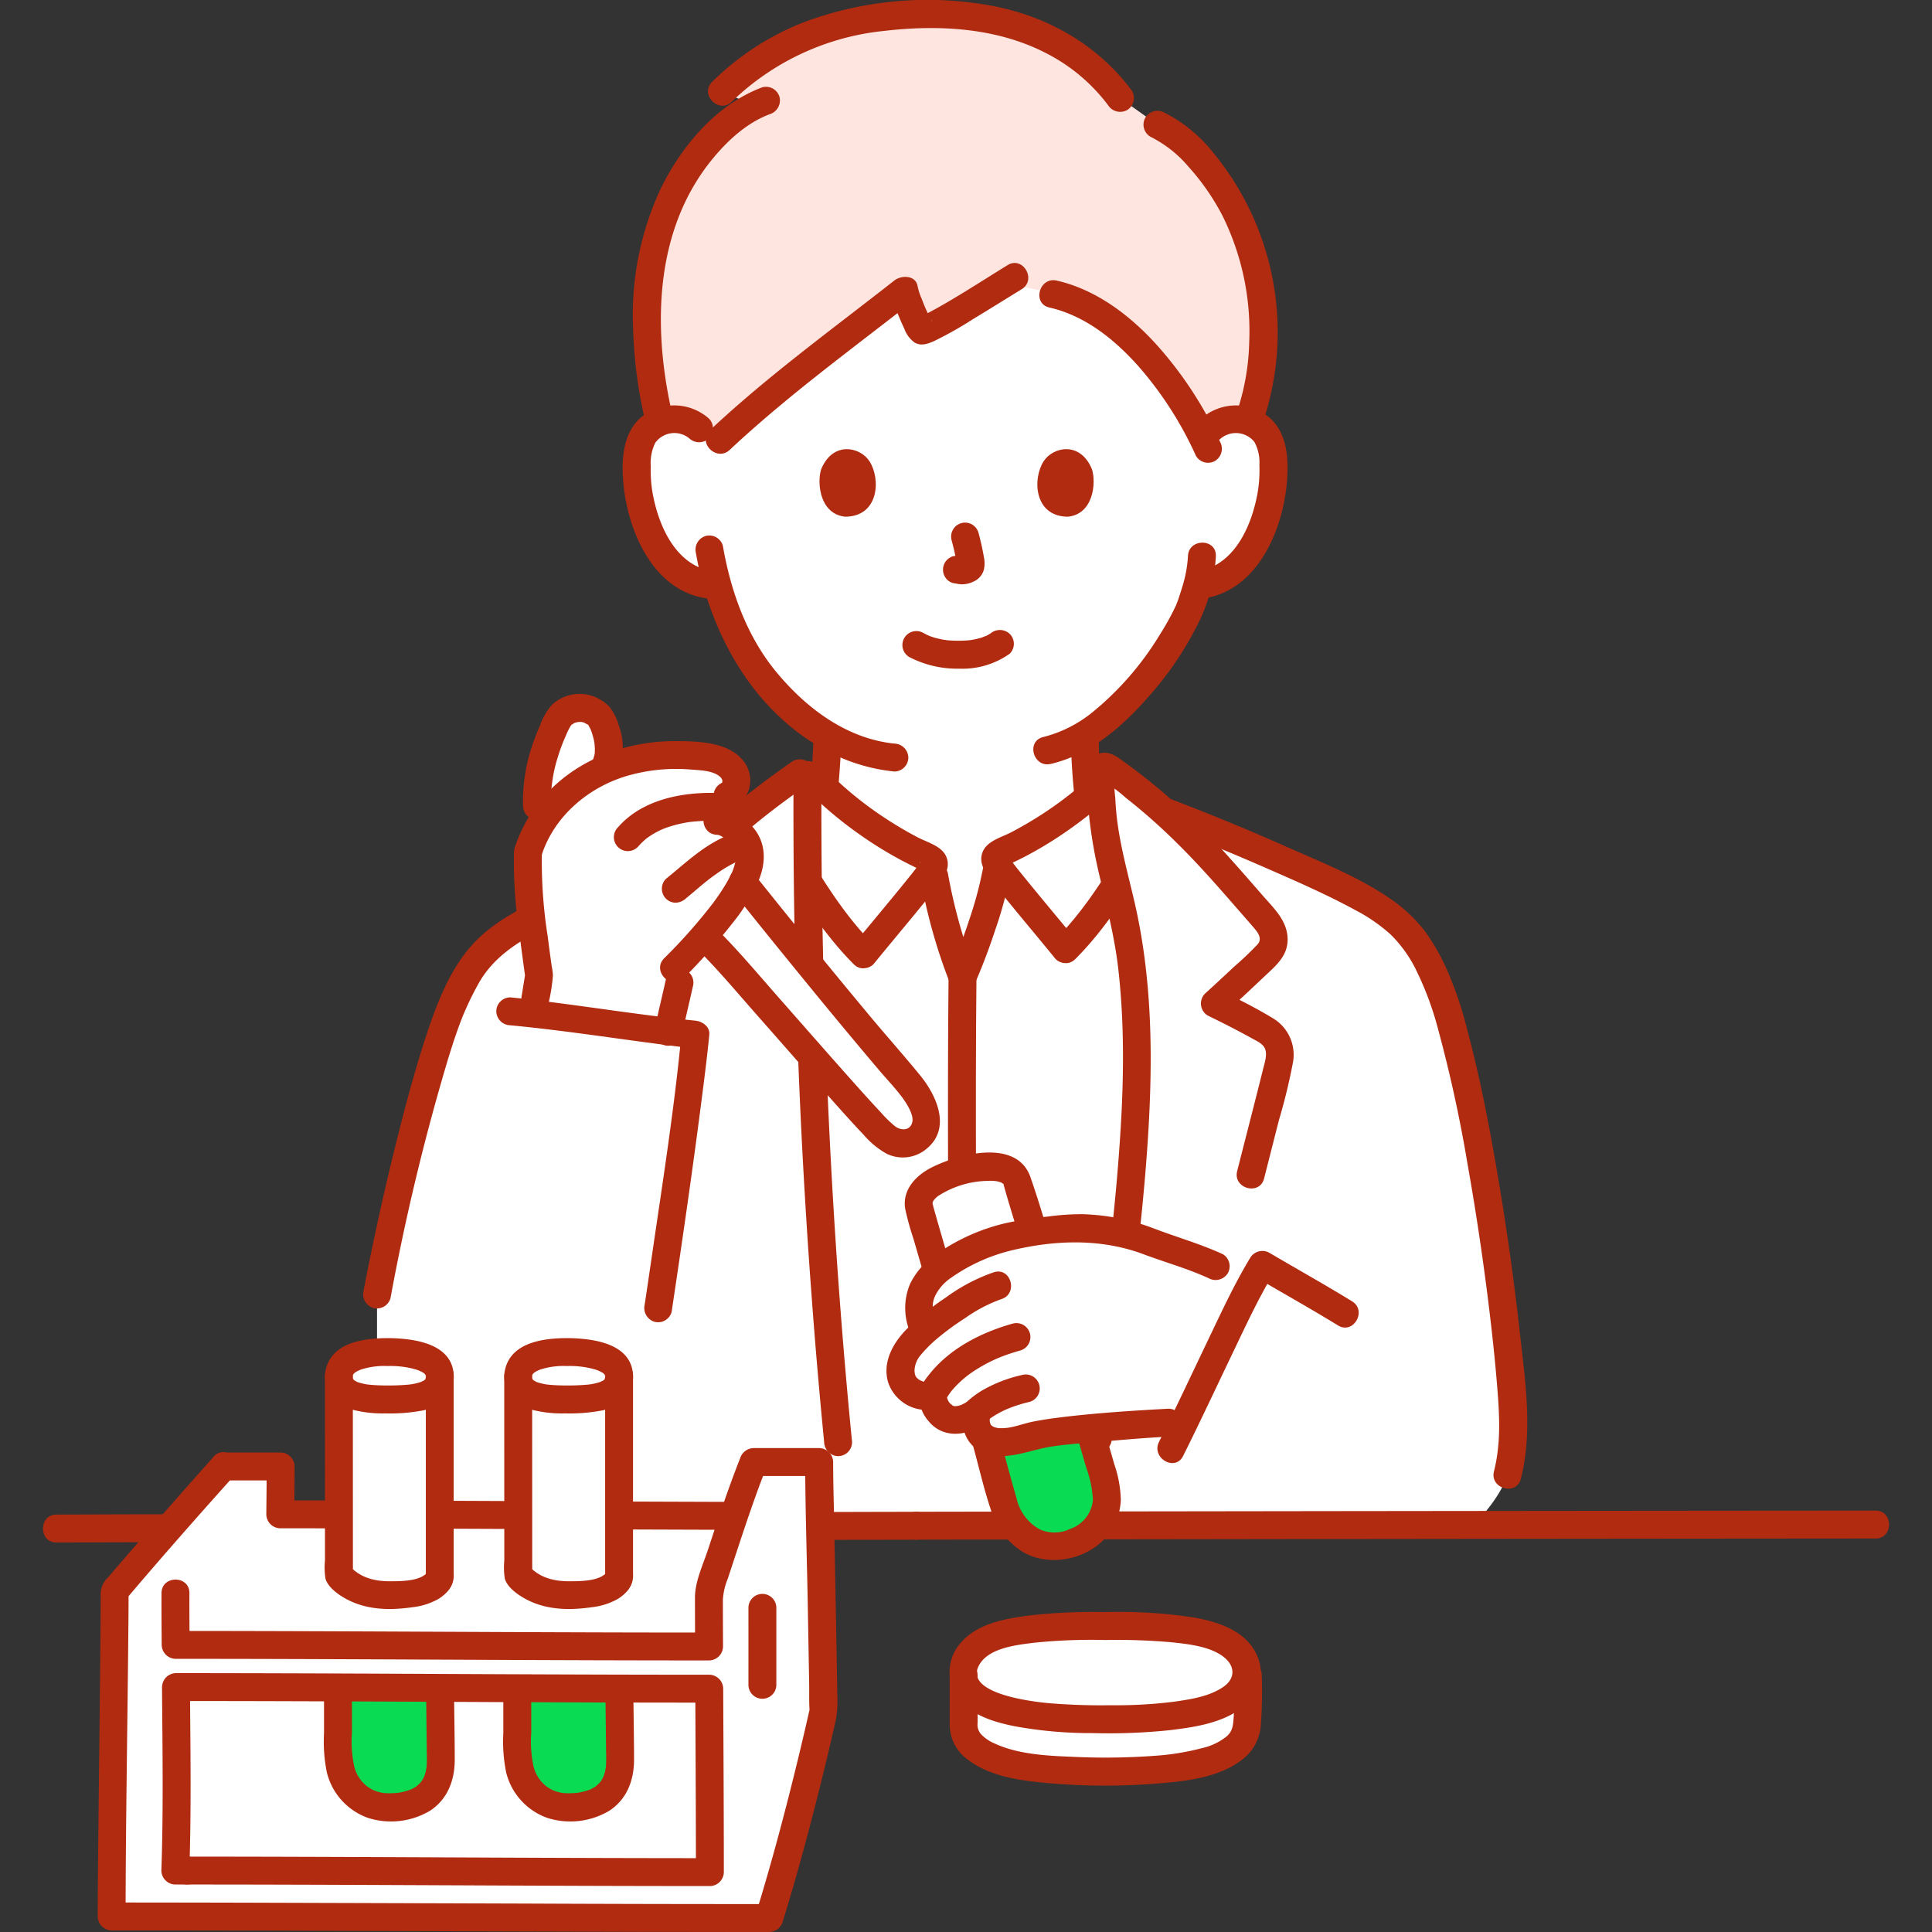 <!DOCTYPE svg PUBLIC "-//W3C//DTD SVG 1.1//EN" "http://www.w3.org/Graphics/SVG/1.1/DTD/svg11.dtd">

<!-- Uploaded to: SVG Repo, www.svgrepo.com, Transformed by: SVG Repo Mixer Tools -->
<svg width="30" height="30" viewBox="-7.39 0 332.275 332.275" xmlns="http://www.w3.org/2000/svg" fill="#000000">

<rect x="-7.39" y="0" width="332.275" height="332.275" fill="#333333" stroke="none"/>

<g id="SVGRepo_bgCarrier" stroke-width="0"/>

<g id="SVGRepo_tracerCarrier" stroke-linecap="round" stroke-linejoin="round"/>

<g id="SVGRepo_iconCarrier">

<defs>

<style>.a{fill:#ffffff;}.b{fill:#ffe5e0;}.c{fill:#b12b10;}.d{fill:#09dc53;}</style>

</defs>

<path class="a" d="M221.947,151.965q-14.373-6.831-29.254-12.467a102.286,102.286,0,0,0-9.538-7.519.835.835,0,0,0-1.306.717c.029.879.053,1.714.084,2.532a66.736,66.736,0,0,1-17.176,11.44c-.684.31-1.5.739-.611,2.09-.421,4.331-3.656,14.006-6,19.29-1.8-4.773-4.387-13.215-5.059-18.823.472-1.024-.242-1.393-.849-1.669a65.347,65.347,0,0,1-20.991-15.322,124.862,124.862,0,0,0-15.311,12.125q-14.757,5.55-29.019,12.359c-4.469,2.133-9.041,4.471-12.164,8.367A35.561,35.561,0,0,0,70.49,172.7c-3.173,6.948-8.889,28.312-13.037,49.941v39.732c44.832-.057,127.945-.1,188.651-.134,4.921-5.1,5.76-8.561,5.76-8.561a32.754,32.754,0,0,0,1.029-9.285c-.865-18.387-6.884-59.762-13-75.266a37.559,37.559,0,0,0-4.5-8.04c-3.3-4.115-8.125-6.584-12.844-8.837Z"/>

<path class="a" d="M112.86,71.076c.443-8.365,7.221-33.412,44.72-33.412,44.824,0,43.323,36.022,43.323,36.022a6.563,6.563,0,0,1,5.251-1.536,6.2,6.2,0,0,1,4.455,2.962,8.754,8.754,0,0,1,.917,3.524,26.25,26.25,0,0,1-2.677,13.916,16.679,16.679,0,0,1-4.314,5.662,11.057,11.057,0,0,1-5.145,2.319l-.88.137c-.422,1.579-.9,2.91-1.13,3.617-1.391,3.778-8.727,16.193-18.223,22.05a83.415,83.415,0,0,0,.582,8.593,115.915,115.915,0,0,0,5.748,10.277c2.88,4.481-1.532,22.692-27.738,22.692s-36.8-17.56-30.458-22.805c5.9-4.878,7.085-10.453,7.085-10.506.292-2.722.483-5.713.549-8.132a40.368,40.368,0,0,1-10.388-9.057,44.625,44.625,0,0,1-8.509-16.61c-1.043-.158-1.677-.256-1.677-.256a11.053,11.053,0,0,1-5.144-2.319,16.7,16.7,0,0,1-4.315-5.662,26.257,26.257,0,0,1-2.676-13.916,8.738,8.738,0,0,1,.917-3.524,6.2,6.2,0,0,1,4.455-2.962,6.561,6.561,0,0,1,5.25,1.536A24.192,24.192,0,0,1,112.86,71.076Z"/>

<path class="b" d="M191.669,21.442c5.445,2.382,12.352,10.851,15.249,18.951,4.121,11.523,3.642,23.668.376,32.05a5.533,5.533,0,0,0-1.14-.293c-2.678-.4-5.621.97-6.555,3.418-3.227-6.564-8.012-13.548-13.81-18.537a28.041,28.041,0,0,0-12.072-6.459,47.983,47.983,0,0,0-8.532-1.71c-5.729,3.538-13.34,8.283-14.063,7.989-.556-.226-2.934-6.17-3-6.912-10.8,8.484-19.515,14.29-31.707,25.738l-.672.632-2.906-2.623a6.561,6.561,0,0,0-5.25-1.536,6.3,6.3,0,0,0-1.509.423c-3.393-14.037-2.549-25.917.292-34.26,2.614-7.676,8.564-16.433,16.061-20.159-2.6-1.09-5.651-2.374-5.651-2.374C127.823,4.667,142.347,2.121,154.954,2.506c13.461.412,23.977,5.711,30.286,14.354Z"/>

<path class="c" d="M202.6,75.383a4.078,4.078,0,0,1,5.753.637,7.322,7.322,0,0,1,.853,3.954,22.906,22.906,0,0,1-.331,4.92c-1.023,5.567-3.931,12.237-10.123,13.325a2.42,2.42,0,0,0-1.676,2.952,2.454,2.454,0,0,0,2.952,1.676c8.855-1.555,13.1-11.532,13.872-19.528.392-4.057.236-8.988-3.235-11.721a9,9,0,0,0-11.459.391,2.42,2.42,0,0,0,0,3.394,2.45,2.45,0,0,0,3.394,0Z"/>

<path class="c" d="M196.923,95.648a21.981,21.981,0,0,1-1.045,5.5c-.2.673-.423,1.341-.646,2.007-.077.23-.533,1.34-.217.643a45.092,45.092,0,0,1-2.9,5.3,51.936,51.936,0,0,1-11.537,13.332,21.914,21.914,0,0,1-8.534,4.326c-3.008.7-1.735,5.325,1.276,4.628,6.6-1.529,12.145-6.246,16.515-11.226a56.866,56.866,0,0,0,9.2-13.666,29.444,29.444,0,0,0,2.686-10.847c.11-3.089-4.69-3.085-4.8,0Z"/>

<path class="c" d="M114.535,71.989a9,9,0,0,0-11.215-.579c-3.672,2.731-3.884,7.713-3.478,11.909.773,8,5.016,17.973,13.871,19.528a2.47,2.47,0,0,0,2.953-1.676,2.42,2.42,0,0,0-1.677-2.952c-6.192-1.088-9.1-7.758-10.123-13.325a22.882,22.882,0,0,1-.336-4.7,7.928,7.928,0,0,1,.767-4.025,4.049,4.049,0,0,1,5.844-.789,2.464,2.464,0,0,0,3.394,0,2.42,2.42,0,0,0,0-3.394Z"/>

<path class="c" d="M112.3,95.131c2.413,13.892,9.977,27.513,22.861,34.2a31.33,31.33,0,0,0,11.269,3.358,2.415,2.415,0,0,0,2.4-2.4,2.455,2.455,0,0,0-2.4-2.4c-8.192-.859-15.065-6.025-20.2-12.185-5.172-6.207-7.937-13.975-9.3-21.847a2.422,2.422,0,0,0-2.953-1.677,2.456,2.456,0,0,0-1.676,2.953Z"/>

<path class="c" d="M190.458,23.514a20.674,20.674,0,0,1,6.556,5.162,40.114,40.114,0,0,1,5.887,8.512,44.812,44.812,0,0,1,4.554,21.732,40.378,40.378,0,0,1-1.893,11.263c-.953,2.946,3.681,4.208,4.628,1.276a48.54,48.54,0,0,0-8.879-45.149,25.418,25.418,0,0,0-8.431-6.941,2.472,2.472,0,0,0-3.283.861,2.419,2.419,0,0,0,.861,3.284Z"/>

<path class="c" d="M123.722,15.008c-7.932,2.99-13.848,10.021-17.5,17.475A51.291,51.291,0,0,0,101.48,56.1a80.237,80.237,0,0,0,2.261,17.014c.713,3,5.343,1.732,4.628-1.276-3.566-15.018-3.4-32.314,6.972-44.734,2.606-3.122,5.8-6.011,9.657-7.466a2.467,2.467,0,0,0,1.676-2.952,2.418,2.418,0,0,0-2.952-1.676Z"/>

<path class="c" d="M187.313,15.649C181.243,7.425,172.1,2.413,162.071.8a60.769,60.769,0,0,0-31,2.944,46.229,46.229,0,0,0-15.989,10.34c-2.191,2.184,1.2,5.579,3.394,3.395A44.022,44.022,0,0,1,144.683,5.316c9.21-1.08,19.111-.582,27.517,3.665a30.835,30.835,0,0,1,10.968,9.09,2.473,2.473,0,0,0,3.284.861,2.417,2.417,0,0,0,.861-3.283Z"/>

<path class="c" d="M165.9,45.6c-4.569,2.8-9.068,5.794-13.812,8.3-.35.185-.707.353-1.06.532-.428.217.032-.02.036-.013s-.306.105-.344.108c.762-.067,2.012.016,2.252.872a2.617,2.617,0,0,0-.227-.373c-.187-.372-.383-.739-.559-1.117-.456-.977-.669-1.507-1.064-2.539a9.98,9.98,0,0,1-.682-2.072c-.282-2.005-2.792-2.016-4.012-1.059-10.734,8.422-21.731,16.39-31.707,25.738-2.259,2.117,1.141,5.506,3.394,3.394,9.976-9.349,20.972-17.315,31.707-25.738l-4.011-1.059a10.87,10.87,0,0,0,.773,2.3c.479,1.236.986,2.469,1.557,3.666a5.042,5.042,0,0,0,1.772,2.376c1.145.655,2.3.215,3.39-.277a64.312,64.312,0,0,0,6.621-3.736c2.812-1.7,5.6-3.444,8.4-5.162,2.629-1.614.22-5.767-2.422-4.145Z"/>

<path class="c" d="M173.079,52.887c6.1,1.395,11.1,5.4,15.207,9.968A62.06,62.06,0,0,1,198.3,78.409a2.419,2.419,0,0,0,3.283.861,2.456,2.456,0,0,0,.861-3.284A65.9,65.9,0,0,0,191.4,59.145c-4.572-5.006-10.329-9.35-17.04-10.887-3.007-.688-4.291,3.938-1.276,4.629Z"/>

<path class="c" d="M136.543,137.956c.38-3.8.673-7.6.785-11.417a2.421,2.421,0,0,0-2.4-2.4,2.447,2.447,0,0,0-2.4,2.4c-.112,3.816-.405,7.619-.785,11.417a2.408,2.408,0,0,0,2.4,2.4,2.465,2.465,0,0,0,2.4-2.4Z"/>

<path class="c" d="M176.756,126.53a124.533,124.533,0,0,0,.863,12.449,2.461,2.461,0,0,0,2.4,2.4c1.174-.052,2.559-1.064,2.4-2.4a124.533,124.533,0,0,1-.863-12.449,2.4,2.4,0,1,0-4.8,0Z"/>

<path class="c" d="M149.007,113.008A17.8,17.8,0,0,0,157.583,115a14,14,0,0,0,8.693-2.58,2.406,2.406,0,0,0,0-3.395,2.477,2.477,0,0,0-3.4,0c.739-.575.208-.165.018-.043q-.255.163-.524.3c-.093.048-.188.092-.281.139-.206.106-.364.039.136-.048a6.029,6.029,0,0,0-.723.262,13.083,13.083,0,0,1-2.023.462c.364-.056.053-.009-.139.01s-.4.036-.6.049c-.478.031-.958.043-1.438.04-.429,0-.858-.017-1.287-.046-.2-.014-.393-.029-.59-.049-.063-.007-.78-.125-.232-.024a17.45,17.45,0,0,1-1.889-.42c-.265-.079-.523-.174-.784-.263-.6-.2.4.2-.138-.052-.324-.153-.643-.312-.96-.48a2.4,2.4,0,1,0-2.423,4.145Z"/>

<path class="c" d="M156.272,92.924a39.468,39.468,0,0,1,.936,4.282l-.085-.638a2.6,2.6,0,0,1,.016.591l.085-.638a1.434,1.434,0,0,1-.065.266l.242-.573a1.132,1.132,0,0,1-.093.171l.375-.486a.962.962,0,0,1-.14.138l.486-.375a2.966,2.966,0,0,1-.339.179l.573-.242a2.485,2.485,0,0,1-.572.167l.638-.086a2.235,2.235,0,0,1-.536,0l.638.086c-.2-.028-.4-.077-.6-.105a1.823,1.823,0,0,0-.957-.043,1.794,1.794,0,0,0-.892.285,2.4,2.4,0,0,0-.861,3.284,2.3,2.3,0,0,0,1.434,1.1c.479.064.943.186,1.43.207a4.6,4.6,0,0,0,2.131-.51,3.117,3.117,0,0,0,1.716-2.051,5.074,5.074,0,0,0-.02-2.187c-.233-1.38-.552-2.747-.907-4.1a2.474,2.474,0,0,0-1.1-1.435,2.4,2.4,0,0,0-3.526,2.711Z"/>

<path class="c" d="M133.826,80.742c-.715,2.324-.249,7.67,4.154,8.125,5.819-.035,6.129-6.5,4.17-9.537C140.546,76.842,135.83,75.807,133.826,80.742Z"/>

<path class="c" d="M180.425,80.742c.716,2.324.25,7.67-4.153,8.125-5.819-.035-6.129-6.5-4.17-9.537C173.705,76.842,178.421,75.807,180.425,80.742Z"/>

<path class="a" d="M141.137,164.13c-6.147-6.11-10.174-13.51-14.715-20.9a32.757,32.757,0,0,1,6.671-9.014,66.34,66.34,0,0,0,19.145,13.342c.4.18.838.4.966.816a1.535,1.535,0,0,1-.221,1.081,61.631,61.631,0,0,1-3.96,5.113C146.329,157.863,142.946,161.9,141.137,164.13Z"/>

<path class="a" d="M175.857,163.241c6.148-6.109,10.175-13.51,14.716-20.9a32.761,32.761,0,0,0-6.672-9.014,66.34,66.34,0,0,1-19.144,13.343c-.4.179-.839.4-.966.815a1.535,1.535,0,0,0,.221,1.081,61.631,61.631,0,0,0,3.96,5.113C170.666,156.974,174.048,161.013,175.857,163.241Z"/>

<path class="c" d="M142.834,162.433c-5.928-5.948-9.985-13.314-14.34-20.416v2.423a31.568,31.568,0,0,1,6.3-8.529H131.4a68.717,68.717,0,0,0,9.788,8.117q2.514,1.73,5.176,3.229,1.293.727,2.617,1.393.649.325,1.306.635.371.174.744.344.542.32.105-.046l-.328-1.211c-.016-.208.154-.06-.053.136a4.487,4.487,0,0,0-.416.589c-.335.455-.689.9-1.04,1.338-1.165,1.463-2.353,2.907-3.542,4.35-2.1,2.551-4.227,5.084-6.313,7.648a2.472,2.472,0,0,0,0,3.394,2.418,2.418,0,0,0,3.394,0c2.438-3,4.925-5.951,7.374-8.938,1.333-1.625,2.666-3.254,3.938-4.928,1-1.312,1.9-2.807,1.251-4.514-.731-1.923-3.257-2.545-4.932-3.421-1.912-1-3.774-2.1-5.579-3.283a62.653,62.653,0,0,1-10.1-8.226,2.443,2.443,0,0,0-3.394,0,34.256,34.256,0,0,0-6.138,7.844,10.288,10.288,0,0,0-1.151,2.229c-.316,1.152.38,2.07.943,3,.849,1.395,1.688,2.795,2.535,4.189,3.46,5.7,7.13,11.311,11.855,16.052C141.624,168.018,145.019,164.624,142.834,162.433Z"/>

<path class="c" d="M177.555,164.938c4.725-4.741,8.394-10.356,11.855-16.051.847-1.4,1.686-2.795,2.534-4.189a4.084,4.084,0,0,0,.986-2.678,7.121,7.121,0,0,0-1.087-2.364,34.377,34.377,0,0,0-6.245-8.028,2.441,2.441,0,0,0-3.394,0,62.645,62.645,0,0,1-10.095,8.226c-1.806,1.183-3.667,2.283-5.58,3.283-1.677.878-4.2,1.494-4.932,3.421-.649,1.708.253,3.2,1.251,4.515,1.273,1.673,2.606,3.3,3.939,4.928,2.449,2.986,4.936,5.941,7.373,8.937a2.417,2.417,0,0,0,3.4,0,2.457,2.457,0,0,0,0-3.394c-2.086-2.564-4.211-5.1-6.313-7.648-1.189-1.443-2.377-2.887-3.542-4.35-.352-.442-.7-.883-1.04-1.338-.126-.171-.259-.342-.373-.522-.171-.271-.084-.363-.1-.2l-.328,1.211q-.438.366.1.046.374-.169.744-.344.561-.264,1.118-.542,1.326-.659,2.618-1.38,2.758-1.539,5.363-3.335a68.653,68.653,0,0,0,9.787-8.117H182.2a31.55,31.55,0,0,1,6.3,8.529v-2.423c-4.355,7.1-8.412,14.468-14.341,20.416C171.977,163.734,175.37,167.13,177.555,164.938Z"/>

<path class="a" d="M207.217,288.175a6.531,6.531,0,0,0-2.769-5.155,14.367,14.367,0,0,0-5.469-2.181c-5.345-1.212-10.808-1.18-16.335-1.18s-10.991-.032-16.335,1.18a14.36,14.36,0,0,0-5.469,2.181,6.332,6.332,0,0,0-2.5,5.155h0c0,3.2,0,6.63,0,9.357.609,2.981,4.04,4.652,7.078,5.453,5.6,1.477,11.519,1.645,17.223,1.645,5.814,0,11.626-.168,17.225-1.645,3.205-.845,6.848-2.658,7.157-5.958l.192-2.047v-6.805Z"/>

<path class="c" d="M2.318,265.285c7.874,0,15.748-.074,23.623-.075,3.088,0,3.093-4.8,0-4.8-7.875,0-15.749.073-23.623.075-3.088,0-3.093,4.8,0,4.8Z"/>

<path class="a" d="M124.465,329.875c-27.931.007-84.022-.277-112.652-.271.01-9.644.514-47.822.514-55.955,4.93-5.84,16.086-18.47,18.747-21.435h9.8c0,1.794-.028,4.522-.061,8.23h.061l78.049,0c1.025-3,2.086-5.96,3.289-9h11.281c0,2.275.717,37.49.746,42.844-1.652,7.468-5.276,22.465-9.333,35.581Z"/>

<path class="d" d="M81.574,290.427c0,3.873,0,7.42,0,10.409,0,6.752,4.27,9.978,8.653,9.978,5.435,0,9.03-2.416,9.03-7.929,0-.714-.048-5.409-.128-12.128"/>

<path class="c" d="M121.329,276.526q.006,6.618,0,13.236a2.4,2.4,0,0,0,4.8,0q0-6.618,0-13.236a2.4,2.4,0,0,0-4.8,0Z"/>

<path class="c" d="M20.387,273.985c-.017,2.97.012,5.94.033,8.91a2.437,2.437,0,0,0,2.4,2.4c24.026,0,48.05.173,72.075.245q9.833.03,19.665.031a2.434,2.434,0,0,0,2.4-2.4q-.021-4-.026-8a11.029,11.029,0,0,1,.829-3.621q.693-2.088,1.378-4.178c1.689-5.132,3.4-10.255,5.384-15.283l-2.314,1.762h11.281l-2.4-2.4c.011,7.952.281,15.91.429,23.86q.135,7.228.257,14.457c.022,1.39-.035,2.805.057,4.193.013.191-.077.513.035-.063-.058.3-.131.589-.2.883q-.236,1.043-.475,2.085-.562,2.436-1.149,4.867c-2.228,9.234-4.658,18.427-7.459,27.5l2.315-1.762q-21.208.007-42.416-.089-24.093-.077-48.185-.15-11.246-.027-22.491-.032l2.4,2.4c.019-15.584.3-31.169.45-46.752.029-3.067.063-6.135.064-9.2l-.7,1.7c6.124-7.249,12.411-14.372,18.747-21.436,2.057-2.294-1.326-5.7-3.394-3.394-3.95,4.4-7.847,8.855-11.738,13.311-2.146,2.459-4.288,4.92-6.4,7.407a4.116,4.116,0,0,0-1.311,2.522c-.017.348,0,.7,0,1.05q0,1.334-.015,2.668c-.086,12.018-.245,24.035-.368,36.053-.055,5.358-.121,10.717-.128,16.076a2.435,2.435,0,0,0,2.4,2.4q21.567,0,43.133.092,23.993.077,47.985.149,10.987.027,21.974.03a2.458,2.458,0,0,0,2.314-1.762c2.544-8.246,4.776-16.589,6.839-24.968q1.182-4.8,2.273-9.619a19.359,19.359,0,0,0,.27-4.669c-.147-9.881-.353-19.762-.536-29.643-.063-3.386-.168-6.776-.173-10.164a2.435,2.435,0,0,0-2.4-2.4H122.211a2.486,2.486,0,0,0-2.314,1.762c-2.038,5.169-3.791,10.439-5.527,15.715-.869,2.643-2.239,5.458-2.236,8.253s.012,5.594.026,8.391l2.4-2.4c-23.988.007-47.975-.164-71.963-.24q-9.888-.031-19.777-.036l2.4,2.4c-.021-2.97-.05-5.94-.033-8.91.018-3.089-4.782-3.093-4.8,0Z"/>

<path class="c" d="M99.3,263.041q8.9.036,17.807.061c3.089.008,3.094-4.792,0-4.8q-8.9-.023-17.807-.061c-3.089-.013-3.093,4.787,0,4.8Z"/>

<path class="c" d="M68.247,262.907q6.413.026,12.824.054a2.4,2.4,0,1,0,0-4.8q-6.411-.029-12.824-.054a2.4,2.4,0,0,0,0,4.8Z"/>

<path class="d" d="M50.736,290.427c0,3.873,0,7.42,0,10.409,0,6.752,4.27,9.978,8.654,9.978,5.434,0,9.029-2.416,9.029-7.929,0-.714-.047-5.409-.128-12.128"/>

<path class="c" d="M79.174,290.427q0,3.82,0,7.642a26.493,26.493,0,0,0,.491,6.765,11.113,11.113,0,0,0,7.133,7.837,13.1,13.1,0,0,0,10.581-1.236c3.045-1.97,4.282-5.277,4.277-8.8-.006-3.96-.08-7.922-.127-11.881-.037-3.087-4.837-3.1-4.8,0q.063,5.318.117,10.635A23.88,23.88,0,0,1,96.806,304c.028-.278-.089.486-.124.629s-.08.314-.127.468c.015-.046-.242.679-.117.372s-.181.36-.164.329c-.07.129-.143.257-.221.381s-.157.245-.243.361c.287-.389-.14.135-.175.172-.1.108-.673.6-.319.331a6.366,6.366,0,0,1-.831.527c-.131.071-.265.138-.4.2-.382.183.523-.173-.169.065a11.257,11.257,0,0,1-1.153.335,6.857,6.857,0,0,1-1.691.222c-.39.019-.781.028-1.171.013-.182-.006-.364-.021-.546-.036.353.029.083.017-.118-.024a9.541,9.541,0,0,1-.953-.237c-.147-.046-.85-.341-.448-.152a8.43,8.43,0,0,1-.872-.473c-.158-.1-.313-.2-.463-.311.272.2-.02-.019-.13-.12a6.273,6.273,0,0,1-1.962-3.093,20.161,20.161,0,0,1-.433-5.892q0-3.821,0-7.642c0-3.089-4.8-3.094-4.8,0Z"/>

<path class="c" d="M48.336,290.427q0,3.82,0,7.642a26.538,26.538,0,0,0,.491,6.765,11.113,11.113,0,0,0,7.134,7.837,13.1,13.1,0,0,0,10.581-1.236c3.045-1.97,4.281-5.277,4.276-8.8-.005-3.96-.079-7.922-.127-11.881-.036-3.087-4.837-3.1-4.8,0q.065,5.318.117,10.635A23.88,23.88,0,0,1,65.968,304c.028-.278-.09.486-.124.629s-.08.314-.127.468c.014-.046-.242.679-.118.372s-.18.36-.164.329c-.069.129-.143.257-.221.381s-.157.245-.242.361c.287-.389-.14.135-.175.172-.105.108-.673.6-.32.331a6.356,6.356,0,0,1-.83.527q-.2.107-.4.2c-.383.183.522-.173-.169.065a11.275,11.275,0,0,1-1.154.335,6.85,6.85,0,0,1-1.691.222c-.389.019-.781.028-1.17.013-.183-.006-.364-.021-.546-.036.352.029.082.017-.118-.024a9.407,9.407,0,0,1-.953-.237c-.147-.046-.85-.341-.448-.152a8.55,8.55,0,0,1-.873-.473c-.158-.1-.313-.2-.463-.311.272.2-.02-.019-.129-.12a6.266,6.266,0,0,1-1.962-3.093,20.127,20.127,0,0,1-.434-5.892q0-3.821,0-7.642c0-3.089-4.8-3.094-4.8,0Z"/>

<path class="c" d="M182.644,277.259a97.348,97.348,0,0,0-13.291.614c-3.907.537-8.552,1.355-11.309,4.459a7.511,7.511,0,0,0-.3,10.142c2.353,2.714,6.164,3.784,9.554,4.448a72.694,72.694,0,0,0,13.255,1.146,100.961,100.961,0,0,0,13.414-.523c3.787-.467,7.913-1.074,11.219-3.126,3.122-1.939,5.165-5.447,3.838-9.137-1.677-4.662-6.616-6.289-11.062-7.093a85.761,85.761,0,0,0-15.318-.93c-3.089,0-3.094,4.8,0,4.8a106.985,106.985,0,0,1,11.59.4c2.877.313,6.813.728,9.091,2.731,1.79,1.574,1.606,3.584-.279,4.9-2.411,1.685-5.685,2.173-8.527,2.579a79.5,79.5,0,0,1-10.907.605,107.655,107.655,0,0,1-10.792-.369c-2.528-.244-14.924-1.629-11.676-6.767,1.747-2.763,6.394-3.241,9.309-3.611a96.519,96.519,0,0,1,12.191-.47C185.732,282.059,185.737,277.259,182.644,277.259Z"/>

<path class="c" d="M155.944,288.175q0,4.176,0,8.353a7.374,7.374,0,0,0,3.03,6.034c4.039,3.171,9.843,3.776,14.784,4.181a111.394,111.394,0,0,0,17.339.037c4.922-.371,10.818-.92,14.913-3.98a8.144,8.144,0,0,0,3.43-5.92,80.735,80.735,0,0,0,.178-8.7c0-3.089-4.8-3.094-4.8,0,0,2.4.134,4.851-.041,7.246-.1,1.316-.154,2.263-1.178,3.188a10.47,10.47,0,0,1-4.368,2.062,42.43,42.43,0,0,1-7.175,1.23,116.593,116.593,0,0,1-15.012.237c-4.361-.173-9.331-.419-13.356-2.282a7.03,7.03,0,0,1-2.293-1.538,2.455,2.455,0,0,1-.651-2q0-4.072,0-8.147c0-3.089-4.8-3.094-4.8,0Z"/>

<path class="c" d="M24.809,324.1c3.089,0,3.094-4.8,0-4.8s-3.093,4.8,0,4.8Z"/>

<path class="c" d="M11.813,324.1c3.089,0,3.094-4.8,0-4.8s-3.094,4.8,0,4.8Z"/>

<path class="c" d="M31.074,254.614h9.8l-2.4-2.4c0,2.743-.037,5.487-.061,8.23a2.433,2.433,0,0,0,2.4,2.4q4.887,0,9.774.01c3.088.006,3.093-4.794,0-4.8q-4.887-.009-9.774-.01l2.4,2.4c.024-2.743.059-5.487.061-8.23a2.434,2.434,0,0,0-2.4-2.4h-9.8c-3.089,0-3.094,4.8,0,4.8Z"/>

<path class="c" d="M20.476,290.265c.076,10.474.251,20.972-.112,31.443a2.43,2.43,0,0,0,2.4,2.4c24.112-.006,48.223.16,72.335.234q9.8.03,19.6.034a2.433,2.433,0,0,0,2.4-2.4c0-10.516-.063-21.033-.11-31.55a2.436,2.436,0,0,0-2.4-2.4c-23.94.008-47.879-.163-71.819-.24q-9.945-.031-19.889-.036a2.433,2.433,0,0,0-2.4,2.4v.115c.023,3.087,4.823,3.1,4.8,0v-.115l-2.4,2.4c23.982,0,47.964.173,71.946.246q9.881.03,19.762.03l-2.4-2.4c.047,10.517.109,21.034.11,31.55l2.4-2.4c-24.107,0-48.214-.167-72.321-.238q-9.8-.029-19.609-.03l2.4,2.4c.363-10.471.188-20.969.112-31.443C25.254,287.178,20.454,287.171,20.476,290.265Z"/>

<path class="c" d="M150.215,264.8q15.412-.033,30.824-.056,17.883-.029,35.765-.049,18.3-.024,36.6-.042,16.663-.018,33.325-.032l25.946-.02h2.508c3.089,0,3.094-4.8,0-4.8l-24.741.018-32.631.03q-18.207.02-36.414.041-18.045.021-36.092.049-15.831.022-31.662.055l-3.425.007c-3.089.006-3.094,4.806,0,4.8Z"/>

<path class="c" d="M134.582,264.843q7.817-.024,15.633-.039a2.4,2.4,0,1,0,0-4.8q-7.817.016-15.633.039a2.4,2.4,0,0,0,0,4.8Z"/>

<path class="c" d="M114.019,142.528q-11.369,4.334-22.45,9.381c-6.344,2.893-13.653,5.677-18.256,11.167-3.556,4.24-5.639,9.7-7.358,14.907-1.936,5.863-3.53,11.842-5.033,17.829Q57.658,208.82,55.139,222a2.464,2.464,0,0,0,1.676,2.953,2.423,2.423,0,0,0,2.952-1.677,388.367,388.367,0,0,1,9.94-41.271c.673-2.18,1.378-4.354,2.193-6.485.127-.331.258-.661.39-.99.249-.618-.2.443.057-.137q.107-.243.215-.484a51.41,51.41,0,0,1,2.546-5.1c3.512-5.949,10.057-8.659,16.055-11.456q11.877-5.538,24.132-10.2a2.469,2.469,0,0,0,1.677-2.953,2.419,2.419,0,0,0-2.953-1.676Z"/>

<path class="a" d="M68.247,236.644v34.887c-1.061,1.709-3.307,2.3-5.331,2.571a19.558,19.558,0,0,1-6.31-.019,9.515,9.515,0,0,1-5.7-3.231c-.006-14.147-.013-28.234-.013-34.124"/>

<path class="a" d="M99.085,236.644v34.887c-1.061,1.709-3.307,2.3-5.33,2.571a19.565,19.565,0,0,1-6.311-.019,9.515,9.515,0,0,1-5.7-3.231c-.006-14.147-.013-28.234-.013-34.124"/>

<path class="c" d="M65.847,236.644v34.887l.327-1.211c-1.168,1.7-4.872,1.631-6.647,1.629-2.652,0-5.176-.7-6.92-2.794l.7,1.7q-.008-17.062-.013-34.124c0-3.089-4.8-3.094-4.8,0q0,8.511.005,17.023,0,5.814,0,11.629l0,2.978a12.413,12.413,0,0,0,.087,3.132c.463,1.684,2.7,3.112,4.176,3.815,3.4,1.618,7.124,1.632,10.782,1.111a11.73,11.73,0,0,0,4.4-1.385,7,7,0,0,0,1.791-1.513,3.989,3.989,0,0,0,.9-2.884v-33.99c0-3.088-4.8-3.093-4.8,0Z"/>

<path class="c" d="M96.685,236.644v34.887l.328-1.211c-1.169,1.7-4.872,1.631-6.648,1.629-2.652,0-5.175-.7-6.92-2.794l.7,1.7q-.007-17.062-.013-34.124c0-3.089-4.8-3.094-4.8,0q0,8.511.006,17.023,0,5.814.005,11.629v2.978a12.507,12.507,0,0,0,.087,3.132c.464,1.684,2.7,3.112,4.176,3.815,3.4,1.618,7.124,1.632,10.783,1.111a11.725,11.725,0,0,0,4.4-1.385,7,7,0,0,0,1.791-1.513,3.984,3.984,0,0,0,.9-2.884v-33.99c0-3.088-4.8-3.093-4.8,0Z"/>

<path class="a" d="M59.241,232.536c-4.778,0-8.344,1.249-8.344,4.192,0,3.041,2.891,3.954,8.394,3.954,5.968,0,8.956-.856,8.956-4.038C68.247,233.7,64.022,232.536,59.241,232.536Z"/>

<path class="a" d="M90.08,232.536c-4.779,0-8.345,1.249-8.345,4.192,0,3.041,2.891,3.954,8.395,3.954,5.968,0,8.955-.856,8.955-4.038C99.085,233.7,94.861,232.536,90.08,232.536Z"/>

<path class="c" d="M59.241,230.136c-3.54.019-8.5.547-10.2,4.221a5.847,5.847,0,0,0,.2,5.281,6.5,6.5,0,0,0,3.906,2.79,21.038,21.038,0,0,0,5.853.653,29.58,29.58,0,0,0,6.176-.476,7.509,7.509,0,0,0,4.031-2.057,5.735,5.735,0,0,0,1.34-4.893c-.883-4.849-7.383-5.5-11.3-5.519a2.4,2.4,0,1,0,0,4.8,15.966,15.966,0,0,1,4.574.507c.333.091.659.2.982.318-.415-.156.244.124.377.2s.275.168.411.256c.291.189-.349-.391.016.024.073.083.164.174.243.25-.253-.245-.185-.166.009.064.07.083.328.351-.049-.118-.007-.009.076.324.082.326-.166-.049.01-.533-.04-.038a1.633,1.633,0,0,0-.016.312c.029.287.185-.553.01-.13a1.391,1.391,0,0,0-.072.27c-.05.445.053-.26.095-.2.021.032-.18.314-.193.345-.174.392.117-.228.136-.171.011.032-.2.209-.236.239-.17.152-.361.168.1-.073-.087.045-.158.114-.247.156-.238.112-.611.266-.135.1-.307.109-.61.213-.927.294-.289.074-.58.134-.874.185-.14.025-.281.047-.422.067.449-.064.053-.009-.033,0-.857.078-1.712.132-2.572.151-.823.019-1.647.019-2.47-.007q-.6-.018-1.193-.059c-.166-.012-.331-.025-.5-.041-.03,0-.8-.095-.29-.023a10.461,10.461,0,0,1-1.775-.394c-.111-.036-.223-.087-.335-.118.489.136.245.126.112.043-.218-.135-.444-.253-.66-.394.5.324.24.181.107.05-.16-.157-.209-.366.062.119-.085-.152-.175-.329-.272-.473.456.676.144.238.1.178-.019-.024-.155-.565-.048-.113.085.365,0,.048,0-.066a4.107,4.107,0,0,0,0-.508c-.044-.323-.13.554.012.054.127-.447-.277.384-.005-.031.056-.084.121-.191.167-.278-.158.3-.188.221.047-.022.079-.083.174-.15.254-.231-.372.378-.045.05.1-.04.166-.1.951-.426.5-.269a12.884,12.884,0,0,1,4.852-.71,2.4,2.4,0,0,0,0-4.8Z"/>

<path class="c" d="M90.08,230.136c-3.54.019-8.5.547-10.206,4.221a5.847,5.847,0,0,0,.2,5.281,6.5,6.5,0,0,0,3.905,2.79,21.041,21.041,0,0,0,5.854.653,29.571,29.571,0,0,0,6.175-.476,7.505,7.505,0,0,0,4.031-2.057,5.732,5.732,0,0,0,1.341-4.893c-.883-4.849-7.384-5.5-11.3-5.519a2.4,2.4,0,1,0,0,4.8,15.974,15.974,0,0,1,4.574.507q.5.136.981.318c-.414-.156.244.124.377.2s.276.168.412.256c.29.189-.35-.391.015.024.074.083.165.174.243.25-.252-.245-.184-.166.009.064.071.083.328.351-.048-.118-.007-.009.075.324.081.326-.165-.049.01-.533-.04-.038a1.632,1.632,0,0,0-.015.312c.028.287.184-.553.009-.13a1.55,1.55,0,0,0-.072.27c-.05.445.054-.26.095-.2.021.032-.179.314-.193.345-.173.392.118-.228.136-.171.011.032-.2.209-.235.239-.171.152-.361.168.1-.073-.086.045-.158.114-.247.156-.237.112-.61.266-.134.1-.308.109-.611.213-.928.294-.288.074-.58.134-.873.185-.14.025-.281.047-.422.067.449-.064.053-.009-.034,0-.856.078-1.711.132-2.572.151-.823.019-1.647.019-2.47-.007q-.6-.018-1.193-.059c-.165-.012-.331-.025-.5-.041-.03,0-.8-.095-.29-.023a10.45,10.45,0,0,1-1.774-.394c-.112-.036-.223-.087-.335-.118.488.136.245.126.111.043-.217-.135-.444-.253-.66-.394.5.324.24.181.107.05-.159-.157-.209-.366.063.119-.085-.152-.175-.329-.272-.473.455.676.143.238.1.178-.019-.024-.154-.565-.048-.113.086.365,0,.048,0-.066a3.92,3.92,0,0,0,0-.508c-.044-.323-.129.554.012.054.127-.447-.276.384,0-.031.055-.084.121-.191.166-.278-.158.3-.188.221.047-.022.08-.083.175-.15.255-.231-.372.378-.046.05.1-.04.166-.1.951-.426.5-.269a12.884,12.884,0,0,1,4.852-.71,2.4,2.4,0,0,0,0-4.8Z"/>

<path class="a" d="M136.754,248.039A1140.338,1140.338,0,0,1,131.5,132.062c-11.685,7.891-23.8,18.487-30.087,30.792a3.467,3.467,0,0,0,.94,4.283c3.514,2.8,8.446,6.217,10.629,8.188-3.789,3.137-8.641,6.9-9.382,9.267-.439,1.407,14.112,41.944,16.63,49.5l5.37,13.437Z"/>

<path class="a" d="M181.416,247.425c4.889-32.889,9.418-65.558,4.741-88.3-.813-3.953-1.8-7.54-2.667-11.481a67.955,67.955,0,0,1-1.641-14.952.835.835,0,0,1,1.306-.717c11.937,8.341,18.441,16.325,26.715,25.795a6.2,6.2,0,0,1,1.718,2.909,3.635,3.635,0,0,1-.721,3.16c-2.636,2.545-5.6,5.36-9.323,8.749q3.864,1.875,7.634,3.938a7.116,7.116,0,0,1,3.009,2.486c.888,1.59.463,3.56.014,5.325q-3.278,12.9-6.556,25.79l-11.3,37.1Z"/>

<path class="c" d="M183.731,248.063c2.486-16.736,4.983-33.513,6.176-50.4,1.013-14.34,1.051-28.814-2.26-42.877-1-4.263-2.158-8.5-2.788-12.845-.228-1.571-.358-3.156-.443-4.74a27.111,27.111,0,0,1-.131-4.779l-.328,1.211-1.052.627-1.211-.327a26.628,26.628,0,0,1,4.519,3.263q2.241,1.758,4.379,3.644c2.6,2.294,5.081,4.727,7.464,7.249,2.338,2.476,4.588,5.033,6.825,7.6,1.139,1.308,2.286,2.611,3.418,3.926.693.806,1.423,1.842.615,2.778a53.742,53.742,0,0,1-4,3.811q-2.514,2.367-5.069,4.691a2.415,2.415,0,0,0,.486,3.769c2.627,1.28,5.237,2.605,7.792,4.025.721.4,1.673.831,2.029,1.631.451,1.014-.016,2.376-.267,3.383-1.473,5.909-3,11.805-4.5,17.708-.761,3,3.867,4.273,4.629,1.276l2.555-10.05a99.818,99.818,0,0,0,2.38-9.752,7.33,7.33,0,0,0-3.46-7.789,86.2,86.2,0,0,0-8.734-4.577l.486,3.77q3.36-3.061,6.656-6.191c2.043-1.944,4.272-3.639,4.16-6.743s-2.435-5.212-4.351-7.415c-1.79-2.059-3.579-4.121-5.405-6.149a122.86,122.86,0,0,0-11.719-11.562c-2.395-2.032-4.885-3.958-7.445-5.779-1.265-.9-2.733-1.425-4.171-.518-1.494.942-1.525,2.52-1.475,4.1a80.491,80.491,0,0,0,2,15.662c1.3,5.62,2.784,11.176,3.443,16.919,1.337,11.65.83,23.482-.145,35.139-1.262,15.084-3.465,30.073-5.689,45.039a2.48,2.48,0,0,0,1.676,2.953,2.419,2.419,0,0,0,2.953-1.677Z"/>

<path class="c" d="M129.09,133.2q-.255,45.052,3.13,90.041.921,12.41,2.134,24.795a2.466,2.466,0,0,0,2.4,2.4,2.417,2.417,0,0,0,2.4-2.4c-2.938-29.891-4.584-59.92-5.112-89.949q-.219-12.443-.152-24.887c.018-3.089-4.782-3.093-4.8,0Z"/>

<path class="c" d="M128.946,130.909c-11.645,8.076-23.012,17.957-29.6,30.733-1.414,2.741,2.726,5.172,4.145,2.423,6.216-12.049,16.892-21.39,27.881-29.012a2.461,2.461,0,0,0,.861-3.283,2.419,2.419,0,0,0-3.283-.861Z"/>

<path class="c" d="M155.746,168.048c-.118,11.629-.108,23.259-.081,34.888.008,3.089,4.808,3.094,4.8,0-.027-11.629-.037-23.259.081-34.888.031-3.09-4.769-3.092-4.8,0Z"/>

<path class="c" d="M150.991,151.4a93.217,93.217,0,0,0,4.841,17.286,2.433,2.433,0,0,0,2,1.719,2.362,2.362,0,0,0,2.391-1.146c1.364-3.09,2.545-6.259,3.6-9.465a65.9,65.9,0,0,0,2.464-9.108,2.47,2.47,0,0,0-1.676-2.953,2.421,2.421,0,0,0-2.953,1.677,64.929,64.929,0,0,1-2.377,8.843q-.771,2.352-1.637,4.673-.426,1.14-.88,2.27-.2.5-.407.993c.1-.229.043-.1-.023.053-.086.2-.172.4-.259.594l4.386.574a93.217,93.217,0,0,1-4.841-17.286,2.419,2.419,0,0,0-2.952-1.676,2.456,2.456,0,0,0-1.676,2.952Z"/>

<path class="c" d="M192.61,142.023q8.62,3.287,17.079,6.974c5.375,2.353,10.827,4.7,15.982,7.507a29.067,29.067,0,0,1,6.105,4.214,22.283,22.283,0,0,1,4.535,6.425,53.672,53.672,0,0,1,3.554,9.584,240.267,240.267,0,0,1,5.151,23.527q2.3,12.978,3.856,26.077c.5,4.191.935,8.39,1.268,12.6.377,4.777.6,9.409-.59,14.111-.758,3,3.87,4.274,4.629,1.276,2.071-8.182.74-16.852-.178-25.12q-1.512-13.6-3.817-27.111c-1.422-8.37-3.019-16.741-5.225-24.945a63.927,63.927,0,0,0-3.18-9.625,37.275,37.275,0,0,0-4.049-7.294,26.013,26.013,0,0,0-6.18-5.767c-5.324-3.645-11.578-6.115-17.449-8.724q-9.993-4.439-20.215-8.334a2.419,2.419,0,0,0-2.952,1.676,2.453,2.453,0,0,0,1.676,2.952Z"/>

<path class="a" d="M85.312,167.784q-.317,1.977-.634,3.956a4.406,4.406,0,0,0-.2,2.65c6.441.776,16.792,2.184,23.072,2.989.828-3.721,1.082-4.617,1.917-8.378,0,0,.106-1.748.225-3.7,15.139-15.71,12.827-19.9,9.378-22.58l-3.423-3.381a14.94,14.94,0,0,1,2.284-2.6c1.524-.679,1.714-3.09.625-4.427-1.138-1.4-3.051-1.865-4.836-2.118a31.667,31.667,0,0,0-17.174,2.128l.371-1.059c.983-2.389,0-6.254-1.193-8.006a4.879,4.879,0,0,0-3-1.507,4.3,4.3,0,0,0-4.17,2.113c-2.973,5.895-4.343,12.073-3.187,18.264a20.663,20.663,0,0,0-1.938,4.377c-.28,3.516.44,10.271,1.069,15.23C84.932,165.156,85.322,167.722,85.312,167.784Z"/>

<path class="a" d="M113.873,161.172c4.7,4.594,24.511,27.846,29.719,33.066,1.249,1.253,2.74,2.6,4.5,2.463a4.076,4.076,0,0,0,3.724-4.9,13.12,13.12,0,0,0-3.064-5.645c-8.434-9.728-20.3-24.351-28.414-34.486"/>

<path class="c" d="M112.176,162.869c3.664,3.6,6.988,7.585,10.384,11.434,4.556,5.163,9.08,10.354,13.67,15.487,1.615,1.806,3.23,3.614,4.905,5.365a14.454,14.454,0,0,0,3.963,3.269,6.342,6.342,0,0,0,6.878-.86c4.276-3.5,1.743-9.123-1.121-12.625s-5.863-6.865-8.751-10.331Q131.938,162.4,122.04,149.977a2.415,2.415,0,0,0-3.394,0,2.457,2.457,0,0,0,0,3.394q8.243,10.3,16.625,20.482,4.223,5.118,8.51,10.181c1.26,1.483,2.625,2.912,3.809,4.456.772,1.008,2.224,3.142,1.925,4.478-.344,1.538-1.943,1.505-2.97.736a19.942,19.942,0,0,1-2.4-2.344c-1.595-1.69-3.146-3.422-4.695-5.155-4.3-4.814-8.546-9.678-12.815-14.52-3.621-4.108-7.159-8.369-11.068-12.21-2.2-2.167-5.6,1.224-3.394,3.394Z"/>

<path class="c" d="M102.3,145.668a12.637,12.637,0,0,1,1.2-1.211c.128-.111.259-.216.388-.325-.169.143-.189.138,0,0,.251-.178.5-.353.764-.517a14.994,14.994,0,0,1,1.559-.852c.129-.061.259-.117.388-.177-.416.193.036-.013.123-.047q.459-.179.927-.332a21.5,21.5,0,0,1,3.791-.864c-.349.048.043,0,.192-.016s.32-.034.48-.048q.547-.049,1.1-.077c.751-.039,1.5-.046,2.254-.033a2.4,2.4,0,1,0,0-4.8c-5.9-.1-12.5,1.257-16.561,5.9a2.4,2.4,0,1,0,3.394,3.394Z"/>

<path class="c" d="M110.534,154.546c1.226-.987,2.395-2.043,3.627-3.023l.318-.251c.071-.056.4-.315.082-.065s.075-.055.143-.106c.092-.07.186-.14.279-.209q.678-.5,1.377-.978a21.783,21.783,0,0,1,2.686-1.571,2.414,2.414,0,0,0,.861-3.284,2.463,2.463,0,0,0-3.284-.861c-3.56,1.721-6.435,4.5-9.483,6.954a2.406,2.406,0,0,0-.7,1.7,2.443,2.443,0,0,0,.7,1.7,2.414,2.414,0,0,0,1.7.7,2.76,2.76,0,0,0,1.7-.7Z"/>

<path class="c" d="M87.375,138.592a24.958,24.958,0,0,1,1.141-8.284,30.756,30.756,0,0,1,1.42-3.795,10.633,10.633,0,0,1,.939-1.86c-.242.331.156-.131.228-.191-.469.395.649-.293.038-.033a5.777,5.777,0,0,1,.7-.211c.1-.024.2-.045.307-.061q-.446.056-.025.014c.068,0,.8-.015.484-.041-.288-.023.429.123.53.163-.395-.154.374.222.454.272.155.1.644.256.15.089a2.312,2.312,0,0,1,.211.209q-.349-.453-.112-.091c.074.168.187.355.276.515q.168.37.017.006c.056.138.11.277.16.417q.118.327.217.66a11.15,11.15,0,0,1,.37,1.653c-.058-.423.027.487.03.574.008.238.009.476,0,.714-.007.155-.019.309-.035.463q.052-.392-.021.031c-.082.277-.149.55-.253.822a2.419,2.419,0,0,0,1.677,2.952A2.454,2.454,0,0,0,99.23,131.9a11.1,11.1,0,0,0-.2-7.143,9.207,9.207,0,0,0-1.615-3.2,7.274,7.274,0,0,0-2.9-1.854,7,7,0,0,0-6.977,1.509,10.936,10.936,0,0,0-2.074,3.6,39.949,39.949,0,0,0-1.584,4.219,29.915,29.915,0,0,0-1.313,9.56,2.4,2.4,0,1,0,4.8,0Z"/>

<path class="c" d="M110.212,168.21a105.747,105.747,0,0,0,8.677-9.825,31.052,31.052,0,0,0,4.221-7.014c1.281-3.131,1.26-6.479-1.023-9.121-1.539-1.781-3.79-3.393-6.173-3.48-3.09-.112-3.085,4.688,0,4.8.922.034,1.929,1.192,2.686,1.968.5.517-.181-.38.094.107.107.191.224.391.342.575.292.458-.122-.55.053.158.094.38.082.927.1.238,0,.247.037.5.032.748,0,.139-.035.294-.025.432.025.334.128-.554,0,.02a14.545,14.545,0,0,1-.637,2.112c.219-.553-.034.071-.095.2-.1.211-.2.423-.31.632-.254.5-.529.982-.816,1.459-.65,1.08-1.367,2.117-2.119,3.128a92.972,92.972,0,0,1-8.392,9.471c-2.165,2.208,1.227,5.6,3.394,3.394Z"/>

<path class="c" d="M107.152,168.363c-.628,2.821-1.306,5.631-1.933,8.452a2.4,2.4,0,0,0,4.628,1.276c.627-2.821,1.306-5.63,1.933-8.452a2.4,2.4,0,1,0-4.628-1.276Z"/>

<path class="c" d="M80.365,176.333c8.977.851,17.911,2.254,26.853,3.4,1.658.213,3.317.436,4.981.6l-2.4-2.4c-1.191,12.523-3.166,25-4.981,37.439q-.657,4.5-1.331,9a2.478,2.478,0,0,0,1.677,2.952,2.418,2.418,0,0,0,2.952-1.676c1.956-13.01,3.845-26.036,5.492-39.089.363-2.87.717-5.741.991-8.621.131-1.38-1.212-2.281-2.4-2.4-8.64-.862-17.238-2.249-25.854-3.32-1.991-.248-3.983-.5-5.98-.686a2.417,2.417,0,0,0-2.4,2.4,2.452,2.452,0,0,0,2.4,2.4Z"/>

<path class="c" d="M85.788,147c2.162-6.587,7.879-11.463,14.4-13.482a30.268,30.268,0,0,1,11.372-1.156c1.464.116,3.506.16,4.724,1.1a1.44,1.44,0,0,1,.556.724c.051.347-.215.507.234.332a2.471,2.471,0,0,0-1.676,2.952,2.418,2.418,0,0,0,2.952,1.677,5.346,5.346,0,0,0,1.783-8.655c-2.592-2.846-7.393-3-10.961-3.034-7.824-.087-15.675,2.454-21.418,7.882a25.046,25.046,0,0,0-6.6,10.388c-.965,2.942,3.668,4.2,4.629,1.276Z"/>

<path class="c" d="M81,146.9a81.314,81.314,0,0,0,.977,13.88c.249,2.02.521,4.037.8,6.053q.058.428.12.854c.055.39.209.691,0-.039.007.024,0,.094.013.111,0,.073.01.014.016-.178l-.106.66-.458,2.857a2.474,2.474,0,0,0,1.676,2.952,2.418,2.418,0,0,0,2.952-1.676,31.188,31.188,0,0,0,.717-4.642,12.161,12.161,0,0,0-.223-1.64q-.153-1.1-.305-2.2c-.011-.082-.095-.7-.041-.3l-.1-.756q-.117-.886-.227-1.773A82.526,82.526,0,0,1,85.8,146.9c.155-3.087-4.646-3.079-4.8,0Z"/>

<path class="a" d="M182.975,257.976a10.491,10.491,0,0,0-.4-3.277c-.225-.814-1.764-6.142-4.191-14.527-6.853-24.828-10.872-37.1-10.872-37.1-.788-2.854-5.2-2.852-9.832-1.573s-7.758,3.444-6.97,6.3c1.577,5.712,7.814,26.651,11.606,40.368,1.038,3.755,1.988,7.195,2.788,10.093,1.807,6.547,6.811,8.533,11.062,7.36C180.3,264.478,182.8,261.7,182.975,257.976Z"/>

<path class="d" d="M165.3,258.9q-.1-.315-.193-.645c-.857-3.105-1.887-6.832-3.018-10.9,1.39.834,3.6.923,6.376.046a54.419,54.419,0,0,1,9.792-1.566c.611-.039,1.184-.08,1.735-.122,1.491,5.161,2.415,8.366,2.586,8.983a10.491,10.491,0,0,1,.4,3.277c-.176,3.723-2.675,6.5-6.807,7.643C172.06,266.753,167.248,264.936,165.3,258.9Z"/>

<path class="c" d="M185.375,257.976a20.253,20.253,0,0,0-1.122-6.147q-1.222-4.252-2.456-8.5c-2.125-7.349-4.135-14.73-6.27-22.076-1.823-6.27-3.55-12.617-5.69-18.789-2.327-6.709-12.284-4.027-16.934-1.711-2.758,1.373-5.164,3.876-4.606,7.176a47.443,47.443,0,0,0,1.415,5.122c3.414,11.811,6.923,23.6,10.205,35.444,1.028,3.71,1.886,7.519,3.107,11.17a12.8,12.8,0,0,0,5.606,7.313c5.163,2.886,12.574.852,15.467-4.36a10.859,10.859,0,0,0,1.278-4.638,2.4,2.4,0,0,0-4.8,0,5.829,5.829,0,0,1-3.9,4.963,6.26,6.26,0,0,1-5.252.085,8.16,8.16,0,0,1-4-5.4c-1-3.456-1.914-6.939-2.874-10.406-3.055-11.029-6.3-22-9.5-32.994-.533-1.836-1.067-3.672-1.589-5.51q-.141-.5-.28-.99c-.044-.159-.217-.975-.189-.684-.014-.146.093-.378-.023-.088.292-.73-.269.38.109-.339a3.356,3.356,0,0,1,.915-.946,16.183,16.183,0,0,1,8.492-2.577,7.235,7.235,0,0,1,1.692.089c-.082-.016.808.245.506.118.012,0,.641.438.365.193.263.234.111.062.191.349,1.612,5.758,3.542,11.442,5.22,17.183,2.146,7.345,4.148,14.731,6.274,22.081q1.336,4.617,2.669,9.234a18.947,18.947,0,0,1,1.172,5.642C180.5,261.066,185.3,261.064,185.375,257.976Z"/>

<path class="a" d="M194.193,214.925l-.661-.21c-4.211-1.341-6.916-3.205-14.75-3.489a72.083,72.083,0,0,0-11.7,1.263c-4.887.944-12.151,4.417-14.4,7.23a7.547,7.547,0,0,0-2.029,5.821,12.1,12.1,0,0,0,.964,3.361c-1.971,1.995-3.615,3.339-4.051,5.962a4.082,4.082,0,0,0,2.2,4.656,5.265,5.265,0,0,0,3.07.511l.277-.039a4.3,4.3,0,0,0,2.435,3.979c1.69.746,3.894-.167,5.113-1.242-1.1,4.283,2.2,6.445,7.8,4.676a54.419,54.419,0,0,1,9.792-1.566c5.607-.358,8.11-.846,18.042-1.293,4.039-8.339,8.411-17.862,11.641-23.892l-6.236-2.879A49.528,49.528,0,0,0,194.193,214.925Z"/>

<path class="c" d="M152.842,237.63a2.964,2.964,0,0,1-2.418-.506c.384.258-.244-.254-.321-.352.254.323-.074-.177-.117-.267.177.372-.066-.291-.075-.331.082.363-.021-.325-.02-.419a4.294,4.294,0,0,1,1.023-2.659,22.468,22.468,0,0,1,2.425-2.5,45.553,45.553,0,0,1,5.218-3.877,25.751,25.751,0,0,1,6.264-3.286c2.94-.914,1.686-5.549-1.276-4.628a30.9,30.9,0,0,0-8.266,4.35,45.632,45.632,0,0,0-6.8,5.5c-2.306,2.369-4.118,5.632-3.139,9.041a6.982,6.982,0,0,0,7.5,4.74,2.475,2.475,0,0,0,2.4-2.4,2.415,2.415,0,0,0-2.4-2.4Z"/>

<path class="c" d="M202.914,215.7c-3.838-1.763-7.844-2.9-11.783-4.394a37.113,37.113,0,0,0-12.448-2.485,43.479,43.479,0,0,0-5.933.418,61.413,61.413,0,0,0-7.228,1.135,34.218,34.218,0,0,0-12.346,5.673,12.714,12.714,0,0,0-4.065,4.805,10.671,10.671,0,0,0,.086,8.4,2.47,2.47,0,0,0,2.953,1.676,2.417,2.417,0,0,0,1.676-2.952c-.679-1.779-1.19-3.38-.388-5.1a8.019,8.019,0,0,1,2.648-3.051,30.665,30.665,0,0,1,10.869-4.865c7.408-1.724,15.123-1.941,22.3.743,3.744,1.4,7.594,2.465,11.231,4.136a2.472,2.472,0,0,0,3.284-.861,2.42,2.42,0,0,0-.861-3.284Z"/>

<path class="c" d="M158.253,242.513c-.587,3.411.772,6.68,4.331,7.627s7.188-.753,10.674-1.319c3.108-.5,6.246-.646,9.378-.926,3.59-.32,7.179-.614,10.778-.809,3.073-.166,3.092-4.968,0-4.8-5.948.323-11.973.707-17.889,1.414-1.723.206-3.445.446-5.149.777-1.489.29-2.935.854-4.431,1.078a9.7,9.7,0,0,1-1.56.067,3.8,3.8,0,0,1-.89-.224q-.245-.084.014,0a3.681,3.681,0,0,1-.4-.237c.333.314-.155-.2-.172-.218.136.136.057.068-.007-.111a1.809,1.809,0,0,1-.051-1.047,2.469,2.469,0,0,0-1.676-2.952,2.421,2.421,0,0,0-2.953,1.676Z"/>

<path class="c" d="M166.785,227.637c-5.552,1.564-11.049,4.381-14.6,9.052a7.071,7.071,0,0,0-1.351,2.474A6.163,6.163,0,0,0,152.3,244.4c2.635,3.254,7.123,2.537,10.018.066.157-.134.311-.274.463-.413.368-.333-.258.155.2-.153.34-.23.68-.455,1.036-.66s.728-.4,1.1-.583c.2-.1.408-.189.612-.285.466-.218-.278.1.237-.1a24.631,24.631,0,0,1,3.7-1.167,2.4,2.4,0,1,0-1.276-4.628,24.262,24.262,0,0,0-6.7,2.563,14.665,14.665,0,0,0-1.728,1.163,10.489,10.489,0,0,0-.893.737c-.064.061-.336.284.012.018a5.6,5.6,0,0,1-.552.365c-.124.074-.829.393-.471.26-.147.055-.3.1-.447.148.036-.01-.707.162-.368.1s-.4.014-.371.012c-.1.009-.449-.067-.039.017a3.473,3.473,0,0,1-.436-.12c.444.152-.081-.082-.163-.131.395.237-.145-.16-.281-.29-.309-.3-.069-.088-.007.006-.094-.142-.179-.287-.267-.432-.039-.066-.209-.454-.092-.163.136.339-.067-.255-.07-.261-.057-.144-.024-.432-.012.1,0-.1-.072-.472,0-.519-.021.015-.061.606.015.16-.009.054-.229.4-.072.21a2.612,2.612,0,0,0,.189-.32c.18-.29.4-.555.579-.841.164-.257-.408.5-.114.151.054-.065.106-.132.16-.2q.171-.2.348-.4c.31-.347.635-.68.971-1s.686-.632,1.046-.93c.09-.074.181-.146.271-.221.448-.372-.293.2.013-.012.258-.182.507-.374.766-.554a26.412,26.412,0,0,1,3.716-2.133c.143-.068.287-.134.431-.2.095-.043.617-.27.5-.22-.229.1.25-.1.292-.116q.358-.143.72-.276c.9-.331,1.807-.618,2.726-.878a2.4,2.4,0,1,0-1.276-4.628Z"/>

<path class="c" d="M196.086,250.409c2.895-5.8,5.633-11.673,8.433-17.516,2.286-4.769,4.518-9.621,7.257-14.152l-3.284.861c4.74,2.791,9.546,5.474,14.234,8.352,2.64,1.621,5.054-2.529,2.423-4.145-4.689-2.878-9.494-5.56-14.234-8.351a2.44,2.44,0,0,0-3.284.861c-2.739,4.53-4.971,9.383-7.256,14.151-2.8,5.844-5.539,11.718-8.434,17.516-1.375,2.756,2.764,5.19,4.145,2.423Z"/>

</g>

</svg>
